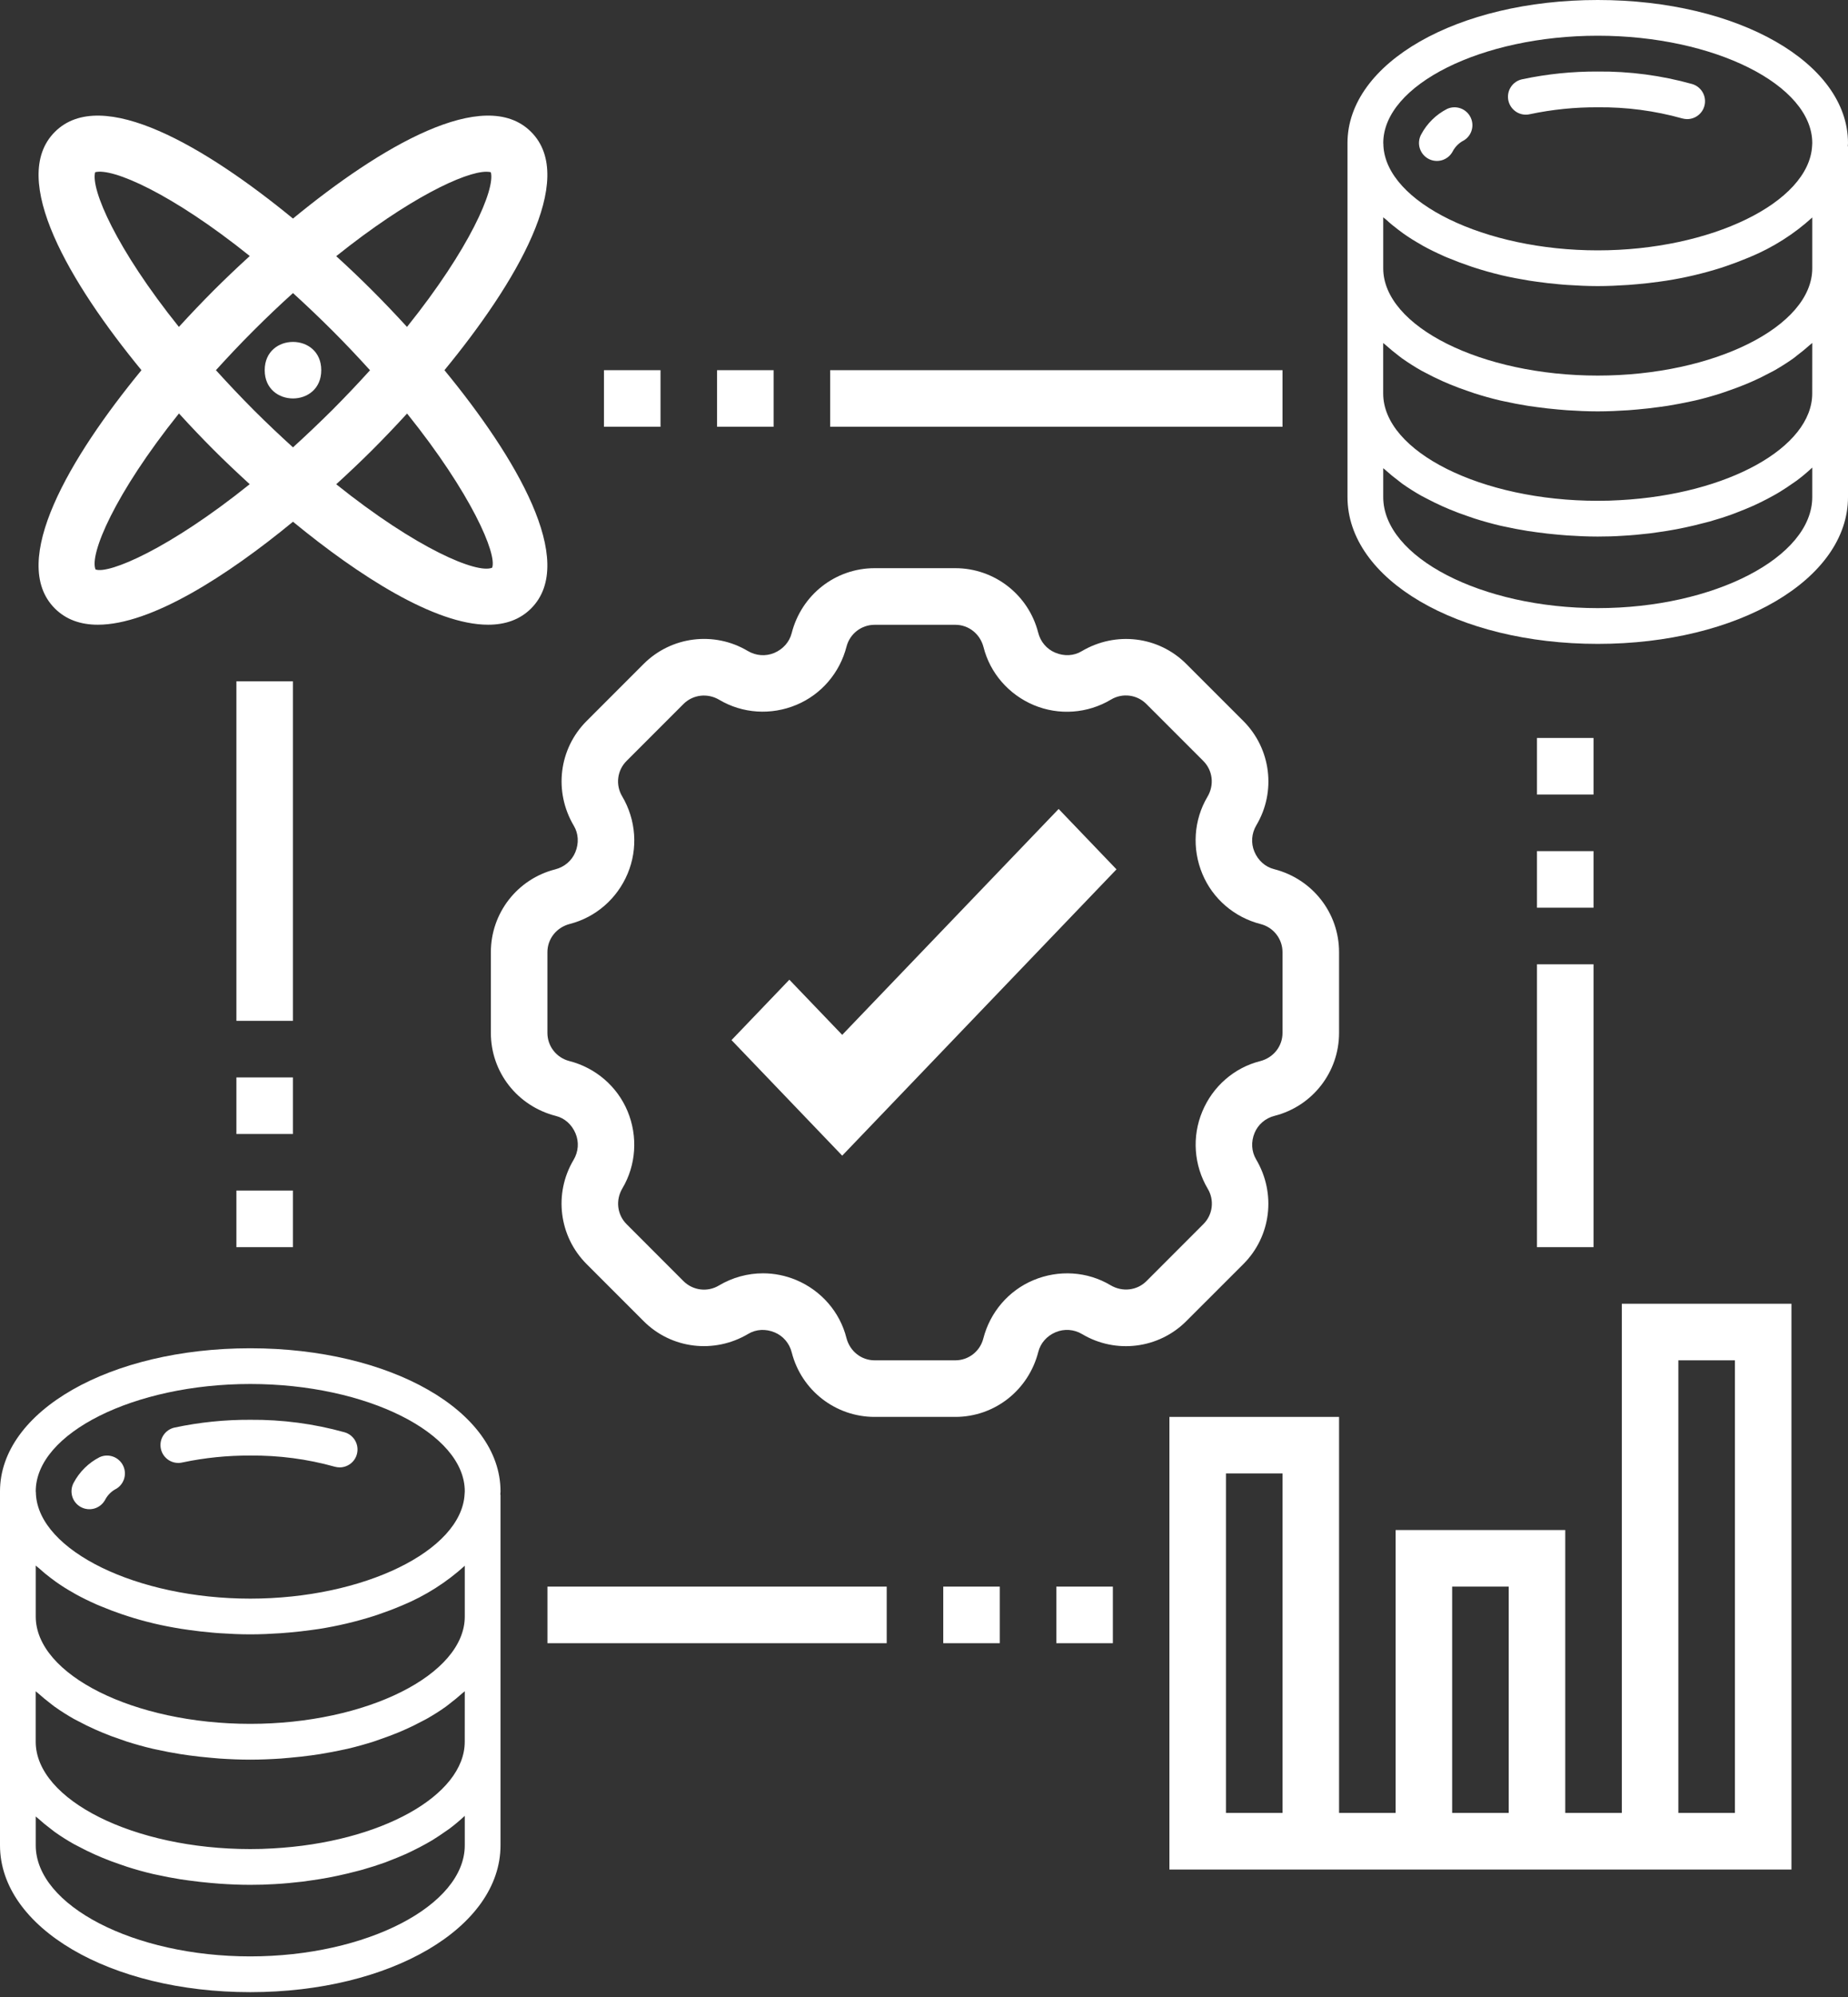 <svg width="50" height="54" viewBox="0 0 50 54" fill="none" xmlns="http://www.w3.org/2000/svg">
<rect x="0" y="0" width="50" height="54" fill="#333333" stroke="none"/>
<path d="M22.787 27.983L21.357 26.492L19.792 28.125L22.787 31.25L30.208 23.508L28.643 21.875L22.787 27.983Z" fill="white"/>
<path d="M43.229 17.411C47.027 17.411 50 15.666 50 13.44V3.97C50 3.962 49.997 3.956 49.995 3.948C49.995 3.922 50 3.895 50 3.869C50 1.699 47.026 0 43.229 0C39.432 0 36.458 1.699 36.458 3.869V3.96V3.97V13.44C36.458 15.666 39.432 17.411 43.229 17.411ZM49.033 12.644V13.44C49.033 15.068 46.375 16.444 43.229 16.444C40.084 16.444 37.425 15.069 37.425 13.44V12.661C37.446 12.68 37.474 12.697 37.494 12.718C37.6 12.814 37.713 12.907 37.833 12.996C37.871 13.025 37.906 13.054 37.944 13.083L37.943 13.082C38.109 13.198 38.28 13.307 38.456 13.406C38.493 13.426 38.533 13.445 38.571 13.466C38.721 13.546 38.876 13.622 39.038 13.695C39.103 13.723 39.168 13.75 39.232 13.778C39.385 13.842 39.544 13.901 39.707 13.956C39.77 13.977 39.83 14 39.893 14.02C40.119 14.092 40.35 14.157 40.59 14.214C40.623 14.222 40.659 14.228 40.693 14.236C40.903 14.282 41.118 14.324 41.34 14.359C41.419 14.372 41.499 14.382 41.581 14.393C41.77 14.419 41.962 14.441 42.158 14.458C42.238 14.464 42.319 14.473 42.399 14.478C42.672 14.496 42.947 14.509 43.229 14.509C43.458 14.509 43.681 14.503 43.899 14.488C44.15 14.475 44.395 14.451 44.636 14.423C44.713 14.414 44.788 14.402 44.865 14.391C45.031 14.368 45.194 14.342 45.353 14.312C45.434 14.297 45.514 14.281 45.595 14.263C45.757 14.229 45.916 14.19 46.072 14.149C46.135 14.132 46.199 14.119 46.26 14.101C46.472 14.041 46.679 13.975 46.877 13.903C46.913 13.89 46.946 13.875 46.981 13.863C47.142 13.801 47.3 13.737 47.453 13.669C47.513 13.642 47.572 13.612 47.631 13.584C47.756 13.524 47.876 13.46 47.991 13.396C48.047 13.364 48.104 13.333 48.158 13.299C48.284 13.223 48.399 13.144 48.516 13.062C48.549 13.039 48.585 13.016 48.618 12.992L48.616 12.993C48.754 12.89 48.887 12.779 49.014 12.661C49.018 12.655 49.026 12.65 49.033 12.644L49.033 12.644ZM37.837 6.216C37.886 6.251 37.929 6.286 37.977 6.32C38.122 6.422 38.276 6.519 38.439 6.61C38.458 6.621 38.475 6.633 38.493 6.643C38.677 6.745 38.872 6.839 39.074 6.929C39.129 6.954 39.188 6.977 39.245 6.999C39.401 7.064 39.562 7.125 39.729 7.181C39.794 7.204 39.858 7.227 39.925 7.247C40.137 7.315 40.354 7.376 40.581 7.431C40.596 7.434 40.609 7.439 40.624 7.442C40.866 7.499 41.113 7.545 41.367 7.587C41.439 7.599 41.512 7.609 41.587 7.619C41.781 7.646 41.975 7.669 42.174 7.686C42.252 7.693 42.329 7.701 42.408 7.705C42.678 7.723 42.95 7.736 43.23 7.736C43.51 7.736 43.781 7.723 44.052 7.705C44.132 7.699 44.207 7.692 44.286 7.686C44.486 7.669 44.685 7.646 44.88 7.619C44.95 7.609 45.021 7.6 45.09 7.589C45.589 7.511 46.081 7.395 46.562 7.243C46.606 7.229 46.648 7.213 46.691 7.2C46.9 7.129 47.1 7.053 47.294 6.972L47.35 6.949C47.968 6.693 48.538 6.331 49.033 5.881V7.254C49.033 8.827 46.375 10.156 43.229 10.156C40.084 10.156 37.425 8.827 37.425 7.254V5.876C37.45 5.899 37.481 5.92 37.507 5.942C37.61 6.038 37.72 6.128 37.837 6.216L37.837 6.216ZM37.831 9.611C37.868 9.639 37.904 9.668 37.942 9.697L37.943 9.696C38.108 9.813 38.279 9.921 38.455 10.021C38.492 10.041 38.532 10.061 38.57 10.081C38.72 10.162 38.875 10.238 39.037 10.31C39.102 10.338 39.166 10.366 39.231 10.393C39.384 10.457 39.543 10.516 39.706 10.571C39.768 10.592 39.828 10.615 39.892 10.635C40.117 10.707 40.349 10.773 40.589 10.829C40.622 10.837 40.658 10.843 40.692 10.851C40.902 10.897 41.117 10.939 41.338 10.974C41.418 10.987 41.498 10.997 41.58 11.008C41.769 11.034 41.961 11.056 42.157 11.073C42.237 11.08 42.318 11.088 42.398 11.093C42.67 11.111 42.946 11.124 43.228 11.124C43.51 11.124 43.786 11.111 44.058 11.093C44.139 11.088 44.219 11.08 44.299 11.073C44.494 11.056 44.687 11.034 44.876 11.008C44.957 10.997 45.037 10.987 45.118 10.974C45.339 10.938 45.554 10.897 45.764 10.851C45.798 10.843 45.833 10.837 45.867 10.829C46.108 10.773 46.339 10.707 46.564 10.635C46.628 10.615 46.688 10.592 46.75 10.571C46.913 10.515 47.072 10.456 47.225 10.393C47.291 10.366 47.356 10.338 47.419 10.31C47.581 10.238 47.736 10.162 47.886 10.081C47.923 10.061 47.964 10.041 48.002 10.021C48.177 9.921 48.348 9.813 48.514 9.696C48.554 9.668 48.588 9.639 48.625 9.609C48.744 9.52 48.857 9.427 48.964 9.331C48.986 9.311 49.013 9.294 49.033 9.274L49.032 10.64C49.032 12.097 46.754 13.364 43.838 13.524C43.636 13.537 43.434 13.542 43.228 13.542C40.085 13.542 37.424 12.213 37.424 10.64V9.275C37.445 9.294 37.473 9.311 37.493 9.332C37.599 9.427 37.712 9.52 37.831 9.611L37.831 9.611ZM43.229 0.966C46.375 0.966 49.033 2.295 49.033 3.868L49.029 3.944C48.947 5.476 46.291 6.77 43.229 6.77C40.168 6.77 37.512 5.475 37.43 3.944C37.43 3.93 37.43 3.882 37.426 3.868C37.426 2.296 40.086 0.966 43.23 0.966H43.229Z" fill="white"/>
<path d="M41.398 3.087C41.999 2.96 42.614 2.898 43.229 2.901C44.001 2.893 44.77 2.994 45.514 3.202C45.557 3.214 45.602 3.22 45.647 3.221C45.889 3.221 46.094 3.043 46.127 2.805C46.161 2.566 46.013 2.339 45.782 2.272C44.951 2.04 44.092 1.926 43.229 1.934C42.545 1.931 41.862 2 41.192 2.142C41.064 2.167 40.952 2.241 40.88 2.35C40.808 2.459 40.783 2.592 40.811 2.72C40.839 2.847 40.917 2.957 41.027 3.027C41.137 3.096 41.27 3.118 41.397 3.087L41.398 3.087Z" fill="white"/>
<path d="M38.642 4.291C38.754 4.353 38.885 4.369 39.009 4.334C39.132 4.299 39.237 4.216 39.299 4.104C39.359 3.987 39.45 3.889 39.562 3.821C39.802 3.708 39.904 3.422 39.793 3.182C39.681 2.941 39.396 2.835 39.155 2.944C38.856 3.096 38.611 3.337 38.453 3.633C38.391 3.745 38.376 3.878 38.411 4C38.447 4.124 38.529 4.228 38.642 4.291H38.642Z" fill="white"/>
<path d="M6.771 53.869C10.568 53.869 13.542 52.124 13.542 49.898V40.428C13.542 40.42 13.538 40.414 13.537 40.407C13.537 40.38 13.542 40.353 13.542 40.327C13.542 38.157 10.567 36.458 6.771 36.458C2.973 36.458 0 38.157 0 40.327V40.418V40.428V49.898C0 52.124 2.973 53.869 6.771 53.869ZM12.575 49.102V49.898C12.575 51.526 9.916 52.902 6.771 52.902C3.625 52.902 0.967 51.527 0.967 49.898V49.119C0.987 49.139 1.016 49.156 1.036 49.176C1.141 49.272 1.255 49.365 1.375 49.455C1.412 49.483 1.448 49.513 1.486 49.541L1.485 49.54C1.65 49.657 1.822 49.765 1.997 49.864C2.035 49.884 2.074 49.904 2.113 49.924C2.263 50.005 2.418 50.081 2.58 50.153C2.645 50.181 2.709 50.209 2.774 50.236C2.927 50.3 3.086 50.359 3.249 50.414C3.311 50.435 3.371 50.458 3.435 50.478C3.66 50.55 3.892 50.616 4.132 50.672C4.165 50.68 4.201 50.686 4.235 50.694C4.445 50.74 4.66 50.782 4.881 50.817C4.961 50.83 5.041 50.84 5.123 50.851C5.312 50.877 5.503 50.899 5.7 50.916C5.78 50.923 5.861 50.931 5.941 50.936C6.213 50.955 6.489 50.967 6.771 50.967C7 50.967 7.223 50.961 7.441 50.947C7.691 50.933 7.936 50.909 8.178 50.881C8.255 50.872 8.33 50.86 8.407 50.849C8.572 50.826 8.735 50.8 8.895 50.77C8.976 50.755 9.056 50.739 9.137 50.721C9.299 50.687 9.457 50.648 9.614 50.608C9.676 50.591 9.741 50.577 9.802 50.559C10.014 50.499 10.22 50.433 10.419 50.362C10.455 50.348 10.488 50.333 10.523 50.321C10.684 50.26 10.841 50.195 10.995 50.127C11.055 50.1 11.114 50.07 11.172 50.042C11.297 49.982 11.417 49.918 11.533 49.854C11.588 49.822 11.645 49.791 11.7 49.758C11.825 49.681 11.941 49.602 12.058 49.52C12.091 49.497 12.127 49.474 12.16 49.45L12.158 49.451C12.296 49.348 12.428 49.237 12.556 49.119C12.56 49.114 12.568 49.108 12.575 49.102L12.575 49.102ZM1.378 42.674C1.427 42.709 1.47 42.744 1.519 42.778C1.664 42.88 1.817 42.978 1.98 43.068C2 43.08 2.017 43.091 2.035 43.101C2.218 43.203 2.413 43.297 2.615 43.387C2.671 43.412 2.73 43.436 2.786 43.457C2.943 43.522 3.104 43.583 3.27 43.64C3.336 43.662 3.4 43.685 3.466 43.705C3.678 43.773 3.896 43.835 4.123 43.889C4.138 43.892 4.151 43.897 4.166 43.9C4.407 43.957 4.654 44.004 4.908 44.045C4.981 44.057 5.053 44.067 5.128 44.077C5.322 44.104 5.517 44.127 5.715 44.144C5.794 44.151 5.871 44.159 5.95 44.163C6.22 44.181 6.492 44.194 6.772 44.194C7.052 44.194 7.323 44.181 7.594 44.163C7.673 44.158 7.749 44.15 7.827 44.144C8.028 44.127 8.226 44.104 8.421 44.077C8.492 44.067 8.563 44.058 8.632 44.048C9.131 43.969 9.623 43.853 10.104 43.701C10.148 43.687 10.19 43.671 10.233 43.658C10.441 43.587 10.642 43.512 10.836 43.43L10.891 43.407C11.509 43.151 12.079 42.789 12.575 42.339V43.712C12.575 45.286 9.916 46.614 6.771 46.614C3.625 46.614 0.967 45.286 0.967 43.712V42.334C0.992 42.358 1.022 42.378 1.049 42.401C1.152 42.496 1.262 42.587 1.378 42.674L1.378 42.674ZM1.373 46.069C1.41 46.097 1.445 46.127 1.484 46.155L1.485 46.154C1.649 46.272 1.821 46.379 1.996 46.479C2.034 46.5 2.073 46.519 2.112 46.539C2.261 46.62 2.417 46.696 2.579 46.768C2.643 46.797 2.708 46.824 2.773 46.851C2.926 46.916 3.084 46.975 3.248 47.029C3.31 47.05 3.37 47.073 3.434 47.094C3.659 47.165 3.89 47.231 4.131 47.287C4.164 47.295 4.2 47.301 4.234 47.309C4.444 47.355 4.659 47.397 4.88 47.432C4.959 47.445 5.04 47.455 5.121 47.467C5.311 47.493 5.502 47.514 5.698 47.531C5.779 47.538 5.859 47.546 5.94 47.552C6.212 47.57 6.487 47.582 6.77 47.582C7.052 47.582 7.327 47.57 7.599 47.552C7.681 47.546 7.76 47.538 7.841 47.531C8.036 47.514 8.229 47.493 8.418 47.467C8.498 47.455 8.579 47.445 8.659 47.432C8.88 47.396 9.096 47.355 9.306 47.309C9.34 47.301 9.375 47.295 9.409 47.287C9.65 47.231 9.88 47.165 10.106 47.094C10.169 47.073 10.229 47.05 10.292 47.029C10.455 46.973 10.614 46.914 10.767 46.851C10.832 46.824 10.898 46.797 10.96 46.768C11.123 46.696 11.278 46.62 11.428 46.539C11.465 46.519 11.506 46.5 11.543 46.479C11.719 46.379 11.89 46.272 12.056 46.154C12.095 46.127 12.129 46.097 12.167 46.068C12.286 45.978 12.399 45.885 12.506 45.789C12.527 45.77 12.554 45.753 12.575 45.732L12.574 47.098C12.574 48.555 10.295 49.822 7.38 49.982C7.178 49.995 6.976 50 6.77 50C3.626 50 0.966 48.672 0.966 47.098V45.733C0.986 45.753 1.015 45.77 1.035 45.79C1.141 45.885 1.254 45.978 1.373 46.069L1.373 46.069ZM6.771 37.424C9.917 37.424 12.575 38.753 12.575 40.326L12.57 40.402C12.489 41.935 9.833 43.228 6.771 43.228C3.709 43.228 1.053 41.934 0.972 40.402C0.972 40.389 0.972 40.34 0.967 40.326C0.967 38.754 3.628 37.424 6.771 37.424H6.771Z" fill="white"/>
<path d="M4.939 39.545C5.541 39.418 6.155 39.356 6.771 39.359C7.543 39.352 8.312 39.452 9.055 39.66C9.098 39.672 9.144 39.678 9.189 39.679C9.43 39.679 9.636 39.501 9.668 39.263C9.702 39.024 9.555 38.797 9.324 38.73C8.493 38.498 7.634 38.385 6.771 38.392C6.086 38.389 5.404 38.458 4.734 38.6C4.606 38.625 4.494 38.7 4.422 38.809C4.35 38.917 4.325 39.05 4.353 39.178C4.38 39.305 4.458 39.415 4.568 39.485C4.678 39.554 4.812 39.576 4.939 39.545L4.939 39.545Z" fill="white"/>
<path d="M2.183 40.749C2.295 40.811 2.427 40.827 2.55 40.792C2.674 40.757 2.778 40.674 2.841 40.562C2.901 40.445 2.991 40.348 3.104 40.28C3.344 40.166 3.446 39.881 3.335 39.64C3.223 39.399 2.938 39.293 2.697 39.402C2.397 39.554 2.153 39.796 1.995 40.091C1.933 40.204 1.918 40.336 1.953 40.459C1.988 40.582 2.071 40.687 2.183 40.749H2.183Z" fill="white"/>
<path d="M33.641 34.181C34.391 33.431 34.534 32.274 33.985 31.349C33.861 31.138 33.843 30.878 33.945 30.633C34.039 30.408 34.236 30.235 34.488 30.172C35.513 29.91 36.23 28.989 36.23 27.931V25.747C36.23 24.688 35.513 23.768 34.471 23.502C34.237 23.443 34.041 23.272 33.939 23.029C33.843 22.8 33.859 22.54 33.993 22.314C34.534 21.404 34.389 20.245 33.641 19.497L32.097 17.954C31.348 17.204 30.191 17.061 29.265 17.61C29.057 17.736 28.793 17.751 28.55 17.648C28.324 17.554 28.152 17.357 28.089 17.105C27.827 16.082 26.905 15.364 25.848 15.364H23.664C22.604 15.364 21.684 16.082 21.419 17.124C21.359 17.357 21.189 17.554 20.948 17.656C20.719 17.751 20.457 17.736 20.231 17.602C19.323 17.061 18.162 17.206 17.414 17.954L15.871 19.497C15.121 20.247 14.977 21.404 15.526 22.33C15.651 22.54 15.668 22.8 15.565 23.047C15.471 23.272 15.274 23.443 15.023 23.508C13.998 23.768 13.281 24.689 13.281 25.747V27.931C13.281 28.991 13.998 29.91 15.041 30.176C15.276 30.235 15.471 30.406 15.572 30.649C15.668 30.878 15.653 31.138 15.519 31.364C14.977 32.274 15.123 33.433 15.871 34.181L17.414 35.724C18.163 36.474 19.323 36.617 20.246 36.068C20.455 35.942 20.719 35.927 20.962 36.03C21.187 36.124 21.359 36.321 21.422 36.573C21.684 37.596 22.606 38.314 23.664 38.314H25.848C26.907 38.314 27.827 37.596 28.093 36.554C28.152 36.321 28.322 36.124 28.563 36.023C28.793 35.927 29.055 35.942 29.28 36.076C30.189 36.617 31.35 36.472 32.097 35.724L33.641 34.181ZM30.047 34.753C29.422 34.38 28.648 34.328 27.959 34.617C27.292 34.896 26.789 35.479 26.605 36.193C26.517 36.541 26.205 36.784 25.848 36.784H23.664C23.306 36.784 22.994 36.541 22.901 36.178C22.725 35.479 22.22 34.896 21.539 34.611C21.254 34.493 20.95 34.431 20.646 34.431C20.233 34.431 19.818 34.542 19.449 34.762C19.141 34.946 18.749 34.896 18.494 34.644L16.951 33.1C16.699 32.846 16.649 32.454 16.84 32.133C17.211 31.507 17.265 30.731 16.978 30.044C16.699 29.377 16.115 28.872 15.4 28.69C15.054 28.6 14.811 28.289 14.811 27.931V25.747C14.811 25.39 15.054 25.078 15.417 24.984C16.115 24.806 16.699 24.301 16.982 23.622C17.265 22.947 17.213 22.173 16.832 21.53C16.649 21.222 16.699 20.83 16.951 20.578L18.494 19.035C18.749 18.782 19.143 18.734 19.462 18.924C20.087 19.295 20.862 19.348 21.55 19.059C22.218 18.78 22.721 18.197 22.904 17.483C22.994 17.137 23.306 16.895 23.664 16.895H25.848C26.205 16.895 26.517 17.137 26.611 17.501C26.787 18.199 27.292 18.782 27.972 19.067C28.648 19.35 29.424 19.297 30.061 18.916C30.369 18.732 30.763 18.782 31.015 19.035L32.558 20.578C32.811 20.832 32.861 21.224 32.669 21.546C32.298 22.171 32.245 22.947 32.533 23.634C32.811 24.301 33.394 24.806 34.111 24.988C34.458 25.078 34.7 25.39 34.7 25.747V27.931C34.7 28.289 34.458 28.601 34.094 28.694C33.396 28.87 32.813 29.375 32.53 30.056C32.247 30.731 32.298 31.505 32.679 32.148C32.862 32.456 32.813 32.848 32.56 33.1L31.017 34.644C30.763 34.896 30.369 34.944 30.047 34.753H30.047Z" fill="white"/>
<path d="M43.88 49.023H42.35V41.373H37.76V49.023H36.23V38.314H31.64V50.553H48.47V35.254H43.88V49.023ZM34.7 49.023H33.17V39.843H34.7V49.023ZM40.82 49.023H39.29V42.903H40.82V49.023ZM45.41 36.784H46.94V49.023H45.41V36.784Z" fill="white"/>
<path d="M1.484 16.453C1.79 16.759 2.188 16.893 2.647 16.893C4.089 16.893 6.146 15.573 7.927 14.108C9.709 15.571 11.765 16.893 13.207 16.893C13.666 16.893 14.064 16.759 14.37 16.453C15.636 15.185 13.955 12.358 12.025 10.01C13.955 7.662 15.636 4.833 14.37 3.567C13.106 2.299 10.275 3.98 7.927 5.91C5.576 3.982 2.748 2.299 1.484 3.567C0.216 4.833 1.899 7.662 3.827 10.01C1.899 12.358 0.216 15.187 1.484 16.453ZM13.316 15.351C12.913 15.524 11.274 14.839 9.097 13.095C9.449 12.773 9.782 12.458 10.078 12.162C10.377 11.863 10.692 11.534 11.014 11.182C12.758 13.353 13.452 14.984 13.316 15.351ZM13.159 4.644C13.205 4.644 13.245 4.648 13.28 4.657C13.402 5.116 12.71 6.724 11.012 8.84C10.69 8.488 10.373 8.157 10.076 7.86C9.78 7.564 9.451 7.248 9.097 6.927C11.056 5.359 12.58 4.644 13.159 4.644L13.159 4.644ZM7.927 7.925C8.275 8.241 8.63 8.578 8.996 8.943C9.361 9.308 9.696 9.664 10.011 10.012C9.696 10.36 9.359 10.716 8.996 11.081C8.63 11.444 8.275 11.781 7.927 12.097C7.579 11.781 7.223 11.446 6.858 11.081C6.492 10.714 6.158 10.358 5.842 10.01C6.158 9.662 6.492 9.306 6.858 8.941C7.223 8.576 7.579 8.239 7.927 7.925ZM2.574 4.657C3.04 4.531 4.645 5.227 6.758 6.923C6.404 7.245 6.073 7.562 5.775 7.859C5.479 8.157 5.163 8.486 4.84 8.84C3.143 6.724 2.451 5.116 2.574 4.657ZM4.842 11.18C5.163 11.532 5.479 11.863 5.775 12.159C6.071 12.456 6.404 12.771 6.756 13.093C4.582 14.839 2.95 15.529 2.585 15.399C2.413 14.996 3.098 13.357 4.842 11.18V11.18Z" fill="white"/>
<path d="M8.692 10.01C8.692 11.029 7.162 11.029 7.162 10.01C7.162 8.991 8.692 8.991 8.692 10.01Z" fill="white"/>
<path d="M19.401 10.01H20.931V11.54H19.401V10.01Z" fill="white"/>
<path d="M16.341 10.01H17.871V11.54H16.341V10.01Z" fill="white"/>
<path d="M22.461 10.01H34.7V11.54H22.461V10.01Z" fill="white"/>
<path d="M25.521 42.903H27.05V44.433H25.521V42.903Z" fill="white"/>
<path d="M28.581 42.903H30.11V44.433H28.581V42.903Z" fill="white"/>
<path d="M14.812 42.903H23.991V44.433H14.812V42.903Z" fill="white"/>
<path d="M6.396 29.134H7.926V30.664H6.396V29.134Z" fill="white"/>
<path d="M6.396 32.194H7.926V33.724H6.396V32.194Z" fill="white"/>
<path d="M6.396 18.424H7.926V27.604H6.396V18.424Z" fill="white"/>
<path d="M41.585 23.015H43.115V24.545H41.585V23.015Z" fill="white"/>
<path d="M41.585 19.955H43.115V21.485H41.585V19.955Z" fill="white"/>
<path d="M41.585 26.075H43.115V33.724H41.585V26.075Z" fill="white"/>
</svg>
